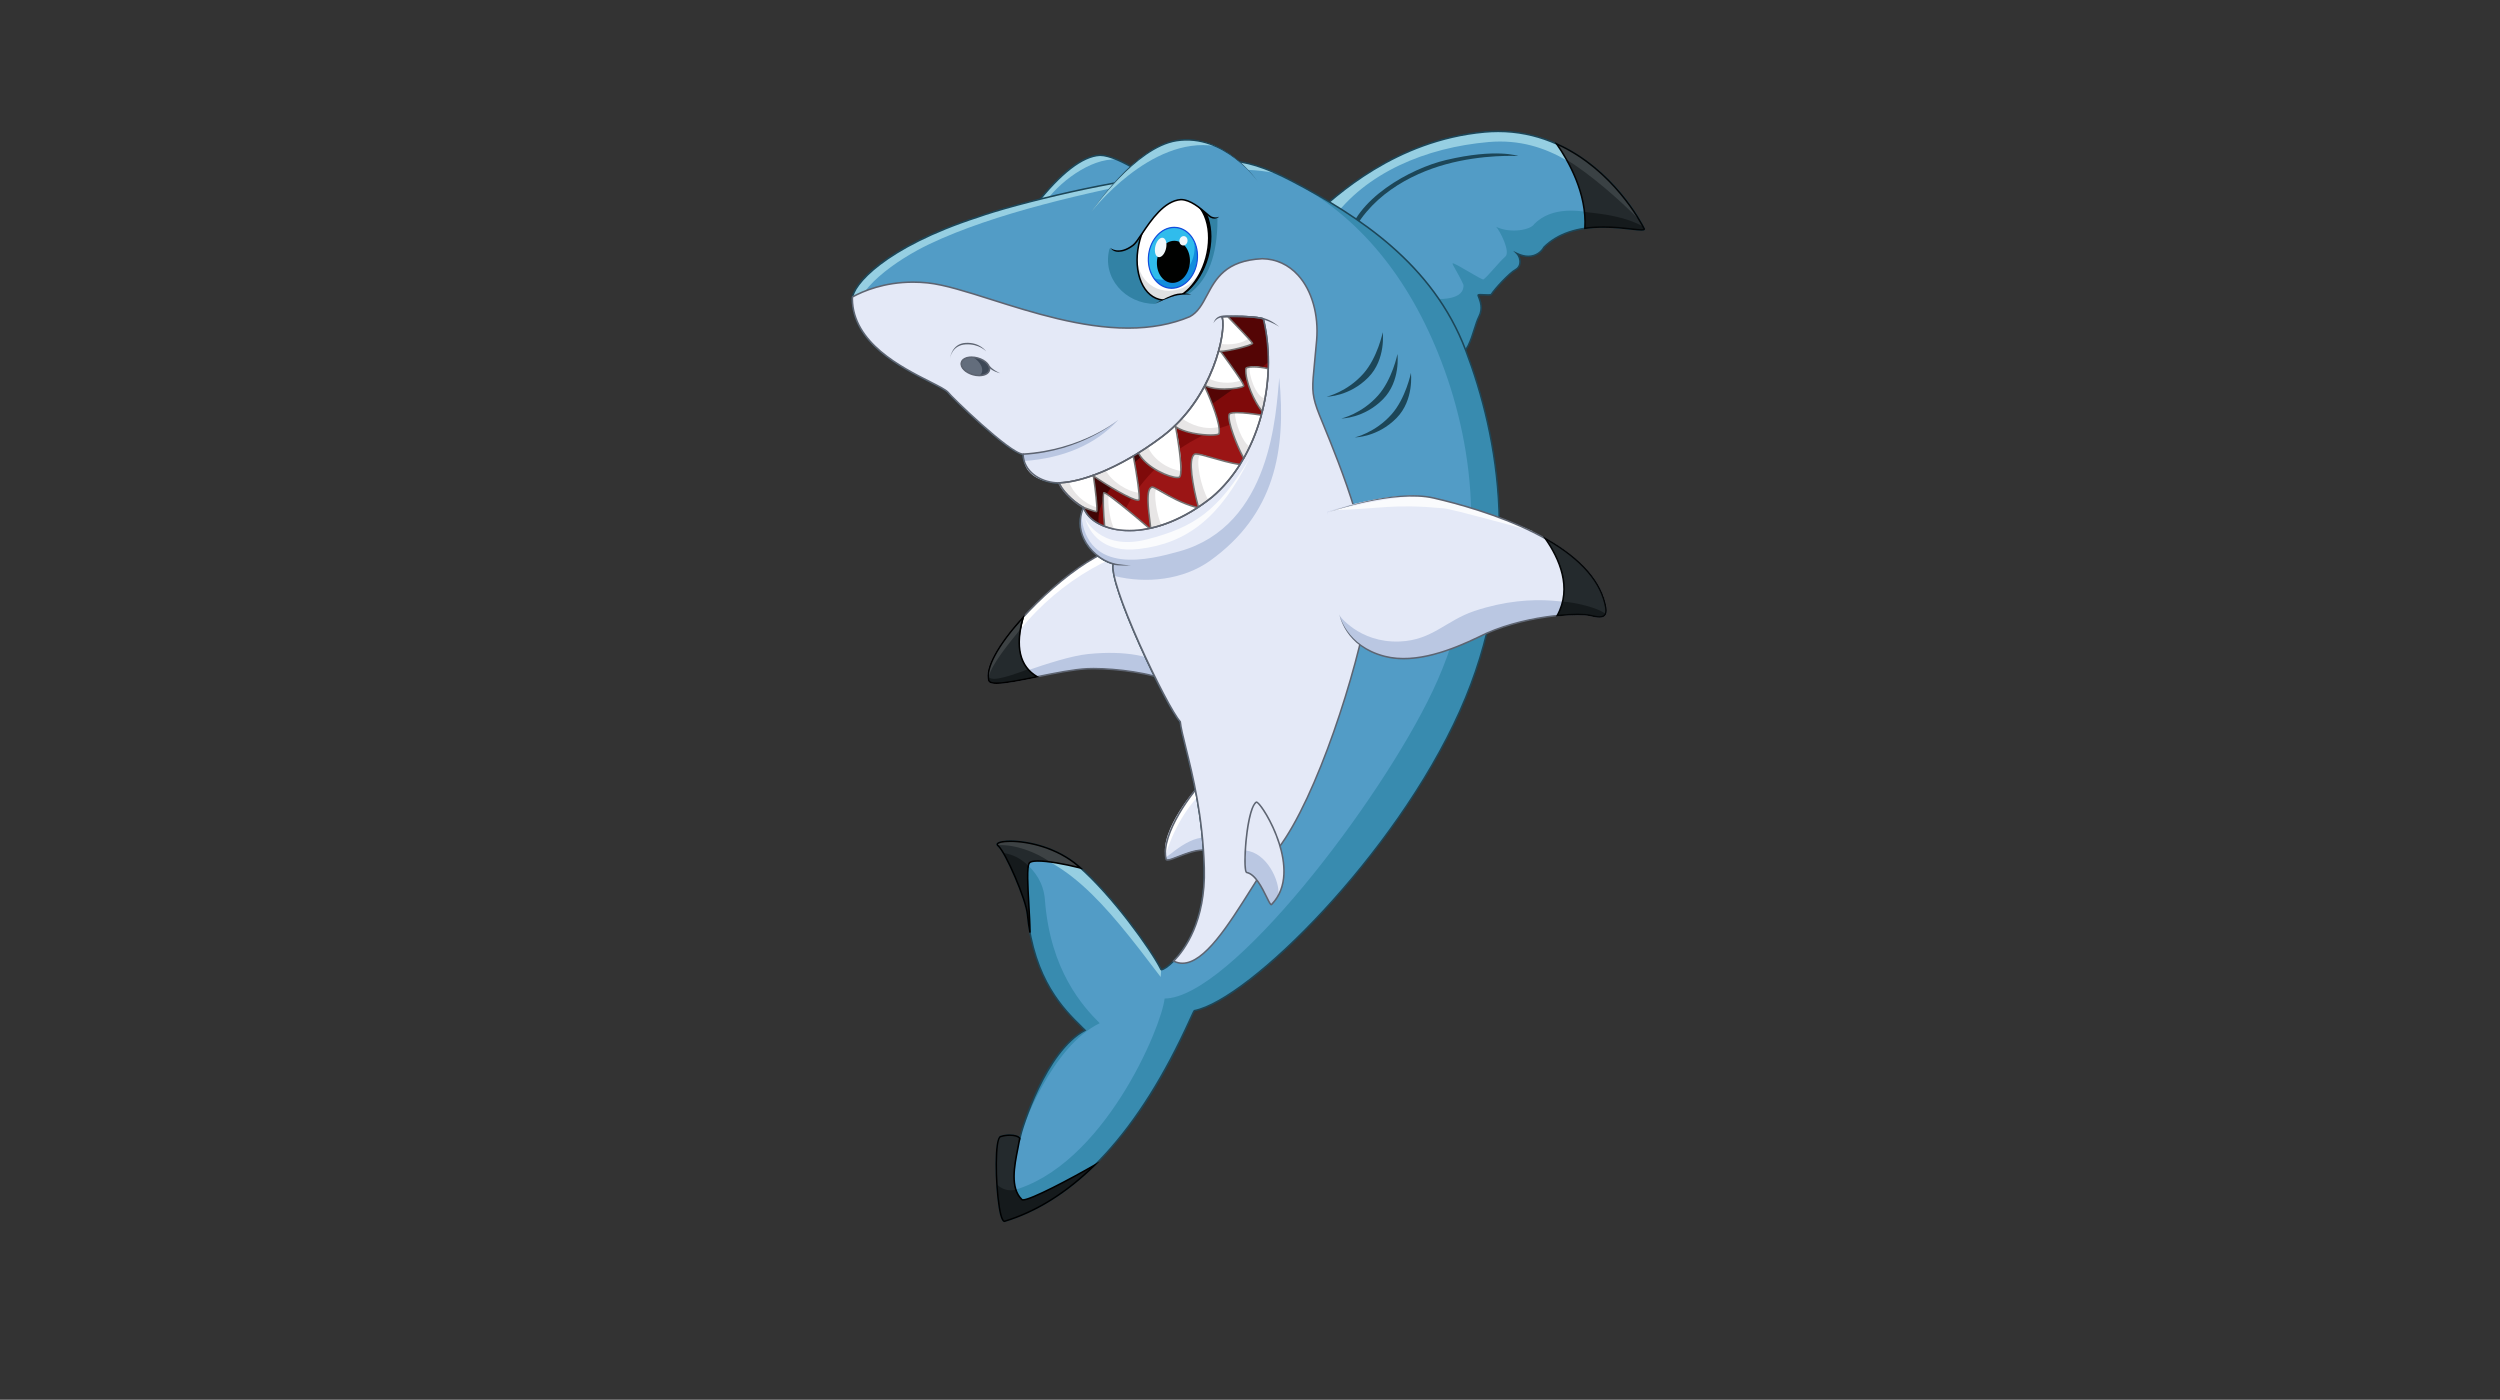 <?xml version="1.0" encoding="utf-8"?>
<!-- Generator: Adobe Illustrator 16.0.0, SVG Export Plug-In . SVG Version: 6.00 Build 0)  -->
<!DOCTYPE svg PUBLIC "-//W3C//DTD SVG 1.1//EN" "http://www.w3.org/Graphics/SVG/1.1/DTD/svg11.dtd">
<svg version="1.1" id="Layer_1" xmlns="http://www.w3.org/2000/svg" xmlns:xlink="http://www.w3.org/1999/xlink" x="0px" y="0px"
	 width="768px" height="430px" viewBox="0 0 768 430" enable-background="new 0 0 768 430" xml:space="preserve">
<rect x="0" y="0" width="768" height="430" fill="#333333" stroke="none"/>
<g>
	<g>
		<path fill="#388BAF" d="M456.002,40.549c-28.942,2.662-48.159,21.913-53.698,26.969c0,0,26.729,11.197,45.27,42.139
			c4.215-1.324,5.058-9.15,6.743-12.341c1.686-3.191-0.241-6.14-0.241-6.622c0-0.481,3.854,0.241,4.094-0.301
			c0.964-1.564,5.479-6.501,7.465-7.585c1.986-1.083,1.444-3.852,0.36-4.936c4.576,2.167,7.345-0.161,8.309-1.927
			c10.755-10.756,30.982-3.853,30.821-5.619C500.629,61.338,483.935,37.98,456.002,40.549z"/>
		<path fill="#529CC6" d="M456.002,40.549c-28.942,2.662-48.159,21.913-53.698,26.969c0,0,12.406-6.064,30.523,23.417
			c5.784,1.053,16.993,2.428,16.757-3.4c-1.391-3.195-3.538-6.367-3.375-6.614c0.352-0.531,9.312,5.438,9.552,4.896
			c1.566-1.204,4.733-5.319,6.661-6.983c1.714-1.478-1.725-8.066-2.809-9.15c4.575,2.168,10.757,0.883,11.72-0.882
			c10.756-10.755,33.952,3.291,33.791,1.525C500.629,61.338,483.935,37.98,456.002,40.549z"/>
		<path fill="#96CFE2" d="M456.002,40.549c-28.942,2.662-48.159,21.913-53.698,26.969c0,0,2.466-1.205,6.801,0.07
			c10.417-14.518,28.887-22.281,48.223-23.957c18.9-1.638,31.423,10.161,42.499,20.755c1.072,1.339,2.44,2.232,3.776,3.175
			C497.514,57.321,481.406,38.213,456.002,40.549z"/>
		<path fill="#1C4658" d="M460.237,40.112c-1.403,0-2.836,0.066-4.258,0.197c-27.423,2.521-45.855,19.628-52.795,26.068
			c-0.389,0.361-0.737,0.684-1.043,0.963l-0.277,0.254l0.348,0.146c0.267,0.112,26.87,11.527,45.156,42.041l0.097,0.163l0.182-0.057
			c3.078-0.967,4.424-5.258,5.506-8.706c0.454-1.451,0.885-2.821,1.377-3.752c1.396-2.641,0.428-5.074-0.038-6.244
			c-0.056-0.141-0.118-0.294-0.151-0.396c0.077-0.014,0.221-0.029,0.482-0.029c0.312,0,0.698,0.021,1.092,0.042
			c0.422,0.022,0.858,0.047,1.237,0.047c0.777,0,1.123-0.101,1.223-0.329c0.935-1.519,5.438-6.443,7.375-7.5
			c0.796-0.435,1.288-1.156,1.422-2.085c0.119-0.819-0.072-1.76-0.472-2.5c0.971,0.368,1.907,0.553,2.795,0.553
			c2.506,0,4.223-1.49,5.003-2.895c4.064-4.05,10.136-6.102,18.045-6.102c3.34,0,6.409,0.353,8.649,0.61
			c1.337,0.153,2.393,0.275,3.083,0.275c0.533,0,0.826-0.072,0.98-0.241c0.082-0.09,0.12-0.205,0.108-0.329l-0.023-0.085
			C499.748,59.037,483.959,40.112,460.237,40.112z M504.274,70.394c-0.662,0-1.707-0.12-3.028-0.271
			c-2.251-0.26-5.335-0.614-8.704-0.614c-8.058,0-14.251,2.109-18.41,6.268l-0.04,0.055c-0.707,1.293-2.285,2.675-4.598,2.675
			c-1.061,0-2.203-0.286-3.396-0.851l-1.257-0.595l0.982,0.983c0.555,0.555,1.032,1.703,0.87,2.824
			c-0.077,0.539-0.345,1.278-1.176,1.73c-2.035,1.11-6.574,6.078-7.552,7.673c-0.02,0.016-0.151,0.096-0.815,0.096
			c-0.365,0-0.796-0.022-1.212-0.045c-0.403-0.022-0.796-0.043-1.117-0.043c-0.37,0-0.987,0-0.987,0.417
			c0,0.144,0.077,0.341,0.208,0.669c0.438,1.102,1.352,3.396,0.061,5.84c-0.513,0.97-0.948,2.361-1.41,3.833
			c-1.08,3.44-2.301,7.331-5.013,8.33c-17.237-28.651-41.77-40.48-44.943-41.92c0.238-0.218,0.495-0.457,0.775-0.716
			c6.907-6.41,25.252-23.435,52.512-25.941c1.407-0.13,2.823-0.196,4.213-0.196c23.412,0,39.033,18.642,44.619,29.739
			C504.791,70.357,504.634,70.394,504.274,70.394z"/>
	</g>
	<g>
		<g>
			<path fill="#151A1C" d="M478.203,44.206c4.447,6.362,9.309,16.086,8.674,25.928c9.248-1.351,18.355,1.38,18.247,0.193
				C501.986,64.052,492.901,50.778,478.203,44.206z"/>
			<path fill="#242A2D" d="M478.203,44.206c3.688,5.275,7.655,12.862,8.545,20.91c6.518,0.656,12.718,1.559,17.984,4.454
				C501.277,63.038,492.338,50.525,478.203,44.206z"/>
			<path fill="#3A4144" d="M478.203,44.206c1.024,1.466,2.067,3.114,3.063,4.897c6.825,4.049,16.333,12.274,22.335,18.458
				C499.533,60.72,490.996,49.926,478.203,44.206z"/>
			<path fill="#040607" d="M478.3,43.986l-0.793-0.354l0.497,0.712c3.521,5.034,9.321,15.077,8.634,25.774l-0.02,0.297l0.294-0.043
				c1.738-0.254,3.633-0.382,5.631-0.382c3.341,0,6.409,0.353,8.648,0.61c1.337,0.153,2.393,0.275,3.083,0.275l0,0
				c0.534,0,0.826-0.072,0.98-0.241c0.082-0.09,0.12-0.204,0.108-0.329l-0.023-0.085C504.408,68.355,495.727,51.777,478.3,43.986z
				 M504.274,70.394L504.274,70.394c-0.662,0-1.707-0.12-3.027-0.271c-2.252-0.259-5.336-0.614-8.704-0.614
				c-1.91,0-3.729,0.117-5.408,0.347c0.549-10.243-4.697-19.832-8.24-25.066c16.466,7.73,24.822,23.293,25.962,25.543
				C504.791,70.357,504.634,70.394,504.274,70.394z"/>
		</g>
	</g>
	<g>
		<path fill="#1C4658" d="M444.203,49.163c-10.867,2.564-28.173,12.014-30.425,24.917l0.446,0.182
			c5.63-13.843,19.165-20.811,29.818-23.759c11.568-3.203,22.28-2.57,22.39-2.569C466.433,47.933,459.794,45.485,444.203,49.163z"/>
	</g>
	<g>
		<path fill="#BAC7E2" d="M303.738,209.026c0.743,3.09,20.006-3.111,30.36-3.591c6.517-0.303,20.708,1.144,25.264,4.279
			c-4.415-12.005-16.053-41.302-16.053-41.302C329.985,171.301,301.089,199.474,303.738,209.026z"/>
		<path fill="#E4E9F7" d="M303.738,209.026c0.743,1.706,20.229-7.064,30.542-8.107c11.678-1.181,19.765,0.718,24.32,3.853
			c-4.415-12.003-15.291-36.36-15.291-36.36C329.985,171.301,301.089,199.474,303.738,209.026z"/>
		<path fill="#FFFFFF" d="M344.188,170.484c-0.556-1.315-0.879-2.073-0.879-2.073c-13.324,2.89-42.22,31.063-39.571,40.615
			c0.058,0.133,0.23,0.196,0.501,0.198C311.11,191.213,328.448,176.605,344.188,170.484z"/>
		<path fill="#5D6471" d="M343.533,168.322l-0.076-0.189l-0.199,0.042c-10.649,2.31-29.852,19.677-36.963,31.451
			c-2.462,4.075-3.399,7.259-2.791,9.455c0.225,0.935,1.614,1.043,2.64,1.043c2.739,0,7.481-0.962,12.501-1.98
			c5.503-1.118,11.194-2.273,15.465-2.472c0.558-0.025,1.18-0.038,1.846-0.038c7.151,0,19.216,1.486,23.27,4.275l0.624,0.428
			l-0.261-0.71C355.224,197.76,343.649,168.615,343.533,168.322z M335.956,205.153c-0.674,0-1.302,0.014-1.868,0.041
			c-4.308,0.199-10.017,1.358-15.538,2.479c-4.996,1.014-9.714,1.972-12.405,1.972c-1.315,0-2.066-0.234-2.174-0.684
			c-0.566-2.042,0.38-5.182,2.737-9.084c7.021-11.624,25.871-28.727,36.455-31.185c0.995,2.505,11.396,28.732,15.732,40.447
			C354.279,206.536,342.846,205.153,335.956,205.153z"/>
	</g>
	<g>
		<g>
			<path fill="#151A1C" d="M314.323,189.591c-6.914,7.593-11.737,15.278-10.585,19.435c0.436,1.813,7.254,0.426,14.903-1.125
				C311.92,204.007,312.508,196.024,314.323,189.591z"/>
			<path fill="#242A2D" d="M314.538,189.591c-6.914,7.593-11.471,14.458-10.97,17.98c0.436,1.813,4.314,1.024,12.26-1.986
				C312.397,201.611,312.723,196.024,314.538,189.591z"/>
			<path fill="#3D4244" d="M314.539,189.591c-6.914,7.593-11.472,14.458-10.971,17.98c0.109,0.451-0.436,0.316,0.109,0.451
				c0.936-3.961,6.253-10.369,10.038-15.03C313.932,191.889,314.21,190.754,314.539,189.591z"/>
			<path d="M314.555,189.656l0.277-0.981l-0.687,0.754c-7.839,8.608-11.716,15.775-10.641,19.653
				c0.225,0.935,1.614,1.043,2.64,1.043l0,0c2.741,0,7.484-0.962,12.545-1.989l0.622-0.126l-0.549-0.319
				C313.46,204.62,312.044,198.553,314.555,189.656z M306.145,209.646c-1.315,0-2.066-0.235-2.174-0.685
				c-0.986-3.558,2.689-10.423,9.859-18.462c-2.129,8.316-0.73,14.125,4.164,17.287
				C313.206,208.757,308.735,209.646,306.145,209.646z"/>
		</g>
	</g>
	<g>
		<path fill="#BAC7E2" d="M358.239,263.927c0.662,1.344,9.993-4.976,14.046-2.086c0.16-6.02-1.766-22.555-1.766-22.555
			C367.389,241.372,356.232,256.061,358.239,263.927z"/>
		<path fill="#E4E9F7" d="M358.097,263.226c0.122,0.892,8.397-8.309,14.718-5.358c0.161-6.021-2.295-18.581-2.295-18.581
			C367.389,241.372,356.09,255.36,358.097,263.226z"/>
		<path fill="#FFFFFF" d="M370.972,241.932c-0.266-1.615-0.452-2.646-0.452-2.646c-2.922,1.947-12.66,15.03-12.521,23.488
			C360.165,255.579,364.737,246.901,370.972,241.932z"/>
		<path fill="#5D6471" d="M370.713,238.956l-0.327,0.219c-3.241,2.159-14.423,16.894-12.38,24.9l0.017,0.046
			c0.073,0.149,0.245,0.325,0.649,0.325c0.663,0,1.832-0.456,3.312-1.035c2.291-0.894,5.142-2.006,7.516-2.006
			c1.084,0,1.974,0.241,2.645,0.72l0.368,0.263l0.013-0.452c0.159-5.969-1.748-22.423-1.768-22.589L370.713,238.956z
			 M372.052,261.499c-0.696-0.383-1.552-0.576-2.552-0.576c-2.465,0-5.363,1.131-7.691,2.04c-1.377,0.537-2.566,1.002-3.138,1.002
			c-0.103,0-0.181-0.016-0.209-0.044c-1.848-7.415,8.408-21.35,11.865-24.106C370.615,242.346,372.111,255.816,372.052,261.499z"/>
	</g>
	<g>
		<path fill="#529CC6" d="M317.785,63.424c0,0,32.588-4.013,41.096-4.655c0,0-14.368-11.077-20.95-11.077
			C330.466,48.013,322.119,57.806,317.785,63.424z"/>
		<path fill="#96CFE2" d="M343.011,49c-1.905-0.797-3.671-1.307-5.079-1.307c-7.465,0.321-15.812,10.113-20.146,15.732
			c0,0,0.33-0.32,2.794-0.619C324.965,56.188,334.992,48.527,343.011,49z"/>
		<path fill="#1C4658" d="M337.922,47.452c-5.573,0.239-12.411,5.564-20.327,15.825l-0.353,0.457l0.572-0.071
			c0.327-0.04,32.68-4.019,41.085-4.654l0.626-0.046l-0.498-0.384C358.438,58.124,344.52,47.452,337.922,47.452z M318.33,63.115
			c7.572-9.709,14.347-14.956,19.602-15.182c5.736,0,17.7,8.703,20.299,10.646C349.645,59.291,322.62,62.589,318.33,63.115z"/>
	</g>
	<g>
		<path fill="#388BAF" d="M396.766,55.559c-20.227-10.595-26.327-5.137-36.44-1.124c-10.917-0.964-47.838,7.865-59.878,12.2
			c-29.698,9.632-38.659,21.39-38.607,25.203c0.241,17.738,26.207,25.284,29.377,28.654c0.864,1.325,19.104,18.903,23.077,19.023
			c0.12,5.297,5.096,8.428,9.993,8.789c4.689,0.346,17.096-2.367,32.828-14.247c15.732-11.879,19.745-32.427,18.301-36.762
			c0,0,8.829-0.481,12.682,0.642c4.655,19.424-1.445,42.621-15.732,54.741c-19.264,15.411-36.842,10.996-39.49,3.21
			c-3.693,8.187,3.04,15.669,9.15,17.337c-1.766,5.78,16.535,44.146,20.548,48.48c0.642,6.261,6.743,22.154,7.385,44.949
			s-12.441,31.905-13.284,31.183c-2.89-5.778-14.689-22.514-25.404-31.784c-10.715-9.271-27.089-8.308-24.682-6.261
			c2.408,2.047,8.668,16.735,9.03,21.069c2.167,21.671,12.521,30.46,17.699,35.638c-12.04,6.382-19.304,29.537-20.027,33.229
			c-0.561-1.044-3.531-1.364-5.939-0.562c-2.408,0.802-1.123,26.527,1.285,26.006c38.527-11.719,57.068-63.73,58.273-64.693
			c17.096-3.37,61.964-48.32,81.549-91.984c19.584-43.665,11.88-84.439,1.775-110.972C440.127,80.993,416.992,66.153,396.766,55.559
			z"/>
		<path fill="#529CC6" d="M396.766,55.559c-20.227-10.595-26.327-5.137-36.44-1.124c-10.917-0.964-47.838,7.865-59.878,12.2
			c-29.698,9.632-38.659,21.39-38.607,25.203c0.241,17.738,26.207,25.284,29.377,28.654c0.864,1.325,19.104,18.903,23.077,19.023
			c0.12,5.297,5.096,8.428,9.993,8.789c4.689,0.346,17.096-2.367,32.828-14.247c15.732-11.879,19.745-32.427,18.301-36.762
			c0,0,8.829-0.481,12.682,0.642c4.655,19.424-1.445,42.621-15.732,54.741c-19.264,15.411-36.842,10.996-39.49,3.21
			c-3.693,8.187,3.04,15.669,9.15,17.337c-1.766,5.78,16.535,44.146,20.548,48.48c0.642,6.261,6.743,22.154,7.385,44.949
			s-12.441,31.905-13.284,31.183c-2.89-5.778-14.689-22.514-25.404-31.784c-10.715-9.271-27.365-7.932-24.682-6.261
			c3.6,2.242,13.605,6.06,14.408,16.654c1.646,21.719,11.654,32.709,16.831,37.885c-14.503,6.983-23.814,31.705-24.537,35.397
			c-0.561-1.044-3.531-1.364-5.939-0.562c-2.408,0.802,0.812,17.217,3.221,16.696c28.404-7.386,46.333-50.567,47.187-59.116
			c20.105-0.12,66.214-60.414,82.348-94.455c17.823-37.603,12.85-74.53,2.746-101.062C432.746,84.699,416.992,66.153,396.766,55.559
			z"/>
		<path fill="#96CFE2" d="M356.553,300.127c0.06-1.023,0.26-2.008-0.011-2.54c-3.09-5.995-14.705-22.391-25.273-31.532
			c-10.641-9.206-26.86-8.321-24.726-6.304C326.935,262.157,338.654,276.448,356.553,300.127z"/>
		<path fill="#96CFE2" d="M391.854,53.177c-15.649-6.95-21.736-2.824-30.301,0.756C371.559,52.638,380.071,50.983,391.854,53.177z"
			/>
		<path fill="#96CFE2" d="M285.519,74.982c19.986-9.511,48.48-15.897,72.945-20.619c-12.745-0.005-46.588,8.157-58.017,12.272
			c-29.698,9.632-38.659,21.39-38.607,25.203c0.028,2.1,0.421,4.055,1.09,5.878C261.599,89.31,275.642,79.683,285.519,74.982z"/>
		<path fill="#1C4658" d="M396.878,55.345c-8.052-4.217-14.362-6.182-19.86-6.182c-5.104,0-9.001,1.702-13.127,3.503
			c-1.157,0.505-2.352,1.027-3.601,1.524c-0.542-0.046-1.158-0.069-1.833-0.069c-12.869,0-46.851,8.242-58.083,12.285
			c-29.428,9.544-38.831,21.257-38.774,25.435c0.185,13.617,15.054,21.133,23.937,25.624c2.666,1.348,4.771,2.413,5.479,3.159
			c0.722,1.108,18.478,18.399,23.044,19.11c0.25,5.31,5.291,8.447,10.209,8.81c0.257,0.019,0.536,0.029,0.838,0.029
			c6.082,0,18.152-3.752,32.153-14.324c8.63-6.517,13.286-15.188,15.671-21.315c2.668-6.853,3.414-12.912,2.8-15.413
			c0.625-0.028,2.155-0.088,3.971-0.088c2.594,0,6.094,0.122,8.193,0.697c4.695,19.818-1.89,42.661-15.679,54.36
			c-8.268,6.614-17.243,10.257-25.271,10.257c-6.867,0-12.43-2.787-13.842-6.936l-0.196-0.578l-0.25,0.556
			c-1.457,3.231-1.432,6.627,0.072,9.82c1.717,3.642,5.234,6.675,9.007,7.785c-1.311,6.665,16.408,43.725,20.606,48.416
			c0.205,1.888,0.887,4.626,1.746,8.082c2.063,8.291,5.18,20.818,5.629,36.769c0.464,16.484-6.29,25.262-9.216,28.271
			c-1.928,1.984-3.3,2.678-3.651,2.722c-3.115-6.169-15.045-22.804-25.423-31.782c-6.555-5.672-15.44-7.683-21.058-7.683
			c-1.158,0-3.888,0.099-4.227,1.021c-0.067,0.181-0.071,0.461,0.289,0.767c2.319,1.973,8.589,16.626,8.946,20.911
			c2.034,20.336,11.207,29.338,16.688,34.717c0.295,0.29,0.58,0.57,0.852,0.84c-11.71,6.496-18.665,28.169-19.76,32.769
			c-0.659-0.534-1.892-0.734-2.957-0.734c-1.006,0-2.018,0.158-2.926,0.461c-2.051,0.684-1.61,15.335-0.532,21.964
			c0.659,4.051,1.354,4.521,1.82,4.521h0c0.041,0,0.082-0.005,0.142-0.019c14.256-4.337,27.449-14.649,39.212-30.65
			c9.424-12.819,15.309-25.795,17.822-31.337c0.625-1.377,1.125-2.479,1.293-2.717c8.606-1.749,23.879-13.592,39.894-30.938
			c17.694-19.166,32.912-41.461,41.751-61.167c19.718-43.96,11.852-84.711,1.78-111.156
			C440.384,80.989,417.72,66.262,396.878,55.345z M448.237,218.398c-19.866,44.29-64.77,88.571-81.376,91.847l-0.058,0.011
			l-0.046,0.036c-0.194,0.157-0.504,0.829-1.457,2.926c-15.524,34.23-34.613,54.998-56.716,61.722
			c-0.007,0.001-0.014,0.002-0.021,0.002c-0.028,0-0.682-0.046-1.344-4.116c-1.325-8.141-1.2-20.959,0.208-21.428
			c0.848-0.282,1.833-0.438,2.774-0.438c1.436,0,2.592,0.355,2.877,0.885l0.319,0.593l0.129-0.661
			c0.612-3.13,7.891-26.696,19.903-33.063l0.287-0.151l-0.23-0.231c-0.34-0.339-0.703-0.694-1.084-1.069
			c-5.433-5.333-14.529-14.259-16.545-34.417c-0.373-4.478-6.676-19.161-9.114-21.233c-0.042-0.035-0.176-0.158-0.148-0.234
			c0.1-0.273,1.213-0.705,3.774-0.705c5.535,0,14.288,1.981,20.743,7.565c10.376,8.978,22.307,25.633,25.346,31.711l0.059,0.074
			c0.076,0.065,0.175,0.098,0.296,0.098c0.627,0,2.214-0.979,4.034-2.851c2.968-3.052,9.821-11.953,9.352-28.618
			c-0.451-16.005-3.576-28.562-5.643-36.872c-0.868-3.486-1.553-6.239-1.743-8.095l-0.008-0.08l-0.055-0.06
			c-1.949-2.104-7.51-12.706-12.397-23.633c-5.811-12.989-8.837-22.19-8.097-24.613l0.074-0.238l-0.24-0.065
			c-3.729-1.017-7.231-3.997-8.924-7.589c-1.359-2.884-1.459-5.941-0.299-8.875c1.766,4.031,7.315,6.7,14.079,6.7
			c8.137,0,17.218-3.681,25.577-10.367c13.958-11.841,20.608-34.964,15.811-54.981l-0.033-0.136l-0.134-0.039
			c-2.137-0.623-5.783-0.754-8.464-0.754c-2.384,0-4.28,0.102-4.299,0.104l-0.315,0.017l0.1,0.299
			c1.459,4.379-2.821,24.866-18.217,36.493c-13.907,10.501-25.855,14.227-31.863,14.227c-0.289,0-0.556-0.009-0.803-0.028
			c-4.766-0.352-9.653-3.402-9.77-8.554l-0.005-0.228l-0.228-0.007c-3.91-0.119-22.166-17.815-22.908-18.948
			c-0.792-0.841-2.825-1.869-5.638-3.292c-8.787-4.442-23.493-11.876-23.673-25.201c-0.053-3.9,9.553-15.603,38.448-24.973
			c11.212-4.037,45.103-12.259,57.927-12.259c0.686,0,1.307,0.024,1.848,0.072l0.057,0.005l0.053-0.021
			c1.276-0.506,2.493-1.037,3.669-1.551c4.078-1.78,7.931-3.462,12.934-3.462c5.417,0,11.657,1.946,19.637,6.126
			c20.762,10.875,43.336,25.539,53.353,51.84C460.045,133.971,467.888,174.589,448.237,218.398z"/>
	</g>
	<g>
		<g>
			<path fill="#151A1C" d="M313.932,368.514c-4.412-4.242-1.622-12.954-0.667-18.818c-0.61-1.014-3.535-1.319-5.915-0.526
				c-2.408,0.802-1.123,26.527,1.285,26.006c10.769-3.275,19.975-9.701,27.68-17.277
				C328.38,362.471,314.976,369.516,313.932,368.514z"/>
			<path fill="#242A2D" d="M312.075,365.479c-1.63-4.598,0.417-11.028,1.19-15.783c-0.61-1.014-3.535-1.319-5.915-0.526
				c-1.278,0.426-1.515,7.87-1.097,14.687C307.739,365.344,309.859,366.024,312.075,365.479z"/>
			<path d="M314.288,368.368c-0.148,0-0.188-0.029-0.188-0.029c-3.579-3.44-2.254-10.099-1.189-15.449
				c0.223-1.116,0.432-2.17,0.593-3.155l0.014-0.088l-0.045-0.074c-0.406-0.675-1.661-1.093-3.275-1.093
				c-1.004,0-2.015,0.158-2.922,0.46c-2.087,0.697-1.638,15.15-0.534,21.95c0.66,4.063,1.356,4.534,1.822,4.534
				c0.042,0,0.083-0.005,0.142-0.019c9.752-2.966,19.098-8.799,27.778-17.337l1.344-1.321l-1.633,0.941
				C328.722,361.995,316.594,368.368,314.288,368.368z M308.583,374.939c-0.007,0.001-0.014,0.002-0.021,0.002
				c-0.027,0-0.684-0.047-1.346-4.129c-1.321-8.138-1.195-20.947,0.21-21.415c0.846-0.282,1.831-0.438,2.77-0.438
				c1.339,0,2.449,0.315,2.816,0.791c-0.158,0.95-0.36,1.969-0.574,3.046c-1.088,5.464-2.441,12.267,1.327,15.89
				c0.115,0.11,0.286,0.163,0.522,0.163c2.429,0,13.888-6.074,20.47-9.788C326.528,366.818,317.725,372.157,308.583,374.939z"/>
		</g>
	</g>
	<g>
		<g>
			<path fill="#151A1C" d="M306.588,259.794c2.408,2.047,8.668,16.735,9.03,21.069c0.198,1.981,0.467,3.856,0.792,5.63
				c-0.027-7.284-1.485-19.954-0.149-21.442c1.186-1.321,9.003-0.104,15.688,1.604c-0.227-0.202-0.453-0.405-0.679-0.6
				C320.555,256.783,304.18,257.747,306.588,259.794z"/>
			<path fill="#242A2D" d="M331.948,266.654c-0.227-0.202-0.453-0.405-0.679-0.6c-10.715-9.271-27.089-8.308-24.682-6.261
				c0.438,0.371,1.003,1.164,1.636,2.232c2.991,0.459,5.551,1.782,7.681,3.965c0.086-0.443,0.201-0.77,0.355-0.94
				C317.446,263.729,325.264,264.947,331.948,266.654z"/>
			<path fill="#3D4244" d="M331.27,266.055c-10.449-9.04-26.274-8.35-24.824-6.412c5.319-0.331,11.781,2.118,15.964,5.054
				c3.022,0.324,5.998,1.055,9.539,1.958C331.722,266.452,331.496,266.249,331.27,266.055z"/>
			<path d="M331.427,265.872c-6.555-5.672-15.44-7.683-21.058-7.683c-1.158,0-3.889,0.099-4.227,1.021
				c-0.066,0.181-0.07,0.461,0.29,0.767c2.319,1.973,8.589,16.626,8.946,20.911c0.192,1.917,0.459,3.817,0.795,5.649l0.478-0.045
				c-0.009-2.503-0.189-5.67-0.362-8.733c-0.31-5.457-0.66-11.644,0.151-12.547c0.161-0.179,0.687-0.479,2.408-0.479
				c2.837,0,7.835,0.825,13.042,2.153l0.958,0.244l-0.838-0.746C331.814,266.212,331.621,266.039,331.427,265.872z M318.847,264.252
				c-1.476,0-2.38,0.209-2.766,0.638c-0.881,0.982-0.691,5.527-0.273,12.896c0.092,1.636,0.187,3.302,0.256,4.878
				c-0.076-0.605-0.145-1.212-0.206-1.82c-0.373-4.478-6.676-19.161-9.114-21.233c-0.042-0.035-0.176-0.159-0.149-0.234
				c0.1-0.273,1.213-0.705,3.775-0.705c5.517,0,14.23,1.969,20.679,7.511C327.059,265.208,322.022,264.252,318.847,264.252z"/>
		</g>
	</g>
	<g>
		<g>
			<path fill="#BAC7E2" d="M404.472,104.521c1.124-13.324-5.618-24.882-16.694-25.043c-17.499,0.803-15.171,14.047-22.315,17.819
				c-27.129,11.397-63.329-8.588-80.486-10.395c-10.197-1.073-18.358,1.708-23.073,4.299c-0.044,0.231-0.066,0.445-0.063,0.637
				c0.241,17.738,26.207,25.284,29.377,28.654c0.864,1.325,19.104,18.903,23.077,19.023c0.12,5.297,5.096,8.428,9.993,8.789
				c4.689,0.346,17.096-2.367,32.828-14.247c15.732-11.879,19.745-32.427,18.301-36.762c0,0,8.829-0.481,12.682,0.642
				c4.655,19.424-1.445,42.621-15.732,54.741c-19.264,15.411-36.842,10.996-39.49,3.21c-3.693,8.187,3.04,15.669,9.15,17.337
				c-1.766,5.78,16.535,44.146,20.548,48.48c0.642,6.261,6.743,22.154,7.385,44.949c0.432,15.322-5.335,24.453-9.42,28.579
				c10.118,5.264,22.108-21.426,32.136-34.599c12.279-16.134,24.561-56.144,27.691-75.009c3.007-18.124-13.646-53.978-15.771-60.078
				C402.468,119.45,403.348,117.844,404.472,104.521z"/>
			<path fill="#E4E9F7" d="M404.593,125.55c-2.125-6.1-1.245-7.706-0.121-21.029c1.124-13.324-5.618-24.882-16.694-25.043
				c-17.499,0.803-15.171,14.047-22.315,17.819c-27.129,11.397-63.329-8.588-80.486-10.395c-10.197-1.073-18.358,1.708-23.073,4.299
				c-0.044,0.231-0.066,0.445-0.063,0.637c0.241,17.738,26.207,25.284,29.377,28.654c0.864,1.325,19.104,18.903,23.077,19.023
				c0.001,0.067,3.845-0.348,5.899-0.722c8.541-1.558,16.253-4.427,23.364-9.817c-7.05,7.709-17.043,11.783-28.952,12.658
				c0.74,4.331,5.068,6.33,9.682,6.669c4.689,0.346,17.096-2.367,32.828-14.247c15.732-11.879,19.745-32.427,18.301-36.762
				c0,0,8.829-0.481,12.682,0.642c4.655,19.424-1.445,42.621-15.732,54.741c-19.264,15.411-36.842,10.996-39.49,3.21
				c-0.668,1.481-0.691,0.752-0.742,2.158c1.785,18.973,21.141,13.841,30.167,11.327c28.387-7.908,29.649-42.515,30.682-53.336
				c2.219,22.526-1.514,42.099-21.259,56.227c-8.198,5.865-19.562,7.15-29.458,4.659c2.457,11.372,16.809,41.006,20.307,44.783
				c0.642,6.261,6.743,22.154,7.385,44.949c0.432,15.322-5.335,24.453-9.42,28.579c10.118,5.264,22.108-21.426,32.136-34.599
				c12.279-16.134,24.561-56.144,27.691-75.009C423.371,167.504,406.719,131.65,404.593,125.55z"/>
			<path fill="#5D6471" d="M404.82,125.47c-1.663-4.773-1.472-6.717-0.757-13.952c0.184-1.866,0.412-4.188,0.647-6.978
				c0.668-7.91-1.479-15.441-5.742-20.146c-3-3.312-6.869-5.095-11.204-5.157c-11.436,0.524-14.49,6.272-17.186,11.345
				c-1.421,2.674-2.763,5.2-5.209,6.492c-5.487,2.305-11.812,3.475-18.803,3.475c-14.292,0.001-29.54-4.83-41.79-8.711
				c-7.847-2.485-14.624-4.632-19.774-5.175c-1.5-0.158-3.017-0.238-4.509-0.238c-9.052,0-15.605,2.86-18.705,4.565l-0.099,0.054
				l-0.021,0.111c-0.048,0.247-0.071,0.478-0.068,0.686c0.185,13.617,15.054,21.133,23.938,25.624
				c2.665,1.348,4.771,2.413,5.479,3.159c0.722,1.108,18.478,18.399,23.044,19.11c0.25,5.31,5.291,8.447,10.209,8.81
				c0.257,0.019,0.536,0.029,0.838,0.029c6.082,0,18.152-3.752,32.153-14.324c8.63-6.517,13.286-15.188,15.671-21.315
				c2.668-6.853,3.414-12.912,2.8-15.413c0.625-0.028,2.156-0.088,3.971-0.088c2.594,0,6.094,0.122,8.193,0.697
				c4.695,19.818-1.89,42.661-15.679,54.36c-8.268,6.614-17.243,10.256-25.271,10.257c-6.867,0-12.43-2.787-13.842-6.936
				l-0.196-0.578l-0.25,0.556c-1.458,3.231-1.433,6.627,0.072,9.82c1.716,3.642,5.233,6.675,9.007,7.785
				c-1.311,6.665,16.407,43.725,20.605,48.416c0.205,1.888,0.887,4.626,1.746,8.082c2.063,8.29,5.18,20.818,5.629,36.769
				c0.469,16.639-6.383,25.406-9.351,28.404l-0.229,0.232l0.289,0.15c0.9,0.467,1.848,0.705,2.819,0.705c0,0,0,0,0,0
				c6.884,0,14.236-11.674,21.347-22.961c2.896-4.599,5.63-8.941,8.272-12.411c11.921-15.662,24.391-54.949,27.738-75.114
				c2.54-15.312-8.918-43.291-13.81-55.238C405.878,128.197,405.156,126.434,404.82,125.47z M420.126,185.589
				c-3.338,20.117-15.768,59.297-27.646,74.901c-2.654,3.488-5.396,7.839-8.296,12.445c-7.042,11.18-14.322,22.738-20.939,22.737
				c-0.789,0-1.562-0.171-2.303-0.508c3.122-3.252,9.718-12.113,9.256-28.515c-0.451-16.005-3.576-28.562-5.643-36.872
				c-0.868-3.486-1.553-6.239-1.743-8.095l-0.008-0.08l-0.055-0.06c-1.949-2.104-7.51-12.706-12.397-23.633
				c-5.811-12.989-8.837-22.19-8.097-24.613l0.074-0.238l-0.24-0.065c-3.729-1.017-7.231-3.997-8.924-7.589
				c-1.359-2.884-1.459-5.941-0.299-8.875c1.766,4.031,7.315,6.7,14.079,6.7c8.137,0,17.219-3.681,25.577-10.367
				c13.958-11.841,20.608-34.964,15.811-54.981l-0.033-0.136l-0.134-0.039c-2.137-0.623-5.783-0.754-8.464-0.754
				c-2.384,0-4.28,0.102-4.299,0.104l-0.315,0.017l0.1,0.299c1.459,4.379-2.821,24.866-18.217,36.493
				c-13.907,10.501-25.855,14.227-31.863,14.227c-0.289,0-0.556-0.009-0.803-0.028c-4.766-0.352-9.653-3.402-9.77-8.554
				l-0.005-0.228l-0.228-0.007c-3.91-0.118-22.166-17.815-22.908-18.947c-0.792-0.842-2.825-1.87-5.638-3.292
				c-8.787-4.442-23.493-11.876-23.673-25.201c-0.002-0.145,0.011-0.305,0.039-0.478c3.1-1.688,9.526-4.451,18.373-4.451
				c1.476,0,2.976,0.079,4.458,0.235c5.102,0.537,11.857,2.677,19.68,5.156c12.282,3.891,27.568,8.734,41.935,8.733
				c7.054,0,13.443-1.182,19.009-3.521c2.597-1.371,3.973-3.96,5.429-6.701c2.635-4.958,5.622-10.578,16.77-11.09
				c4.182,0.06,7.93,1.79,10.839,4.999c4.175,4.608,6.276,12.004,5.619,19.783c-0.235,2.787-0.464,5.107-0.648,6.971
				c-0.721,7.317-0.916,9.285,0.783,14.158c0.339,0.975,1.027,2.656,1.98,4.982C411.224,142.522,422.646,170.412,420.126,185.589z"
				/>
		</g>
	</g>
	<g>
		<path fill="#3282A5" d="M365.529,59.166c-5.955-1.631-16.457,22.077-24.665,17.119c-2.496,9.054,4.853,17.07,13.915,17.07
			c6.174,0,19.234-2.721,19.234-25.987C374.013,65.712,371.483,60.796,365.529,59.166z"/>
		<path d="M365.153,60.36c-5.816-1.572-12.507,4.229-14.946,12.955c-2.438,8.727,0.3,17.076,6.117,18.647
			c5.817,1.572,12.509-4.228,14.947-12.955C373.709,70.281,370.97,61.932,365.153,60.36z"/>
		
			<ellipse transform="matrix(0.265 -0.964 0.964 0.265 191.084 403.663)" fill="#E0E1E2" cx="360.319" cy="76.492" rx="16.049" ry="10.52"/>
		<path fill="#FFFFFF" d="M364.571,61.017c-5.603-1.54-11.625,4.27-14.397,12.688c-2.899,8.801,2.044,15.666,8.907,15.605
			c6.2-0.054,9.809-4.718,11.382-10.03C372.887,71.096,370.174,62.556,364.571,61.017z"/>
		<path d="M364.635,60.785c-0.628-0.172-1.281-0.26-1.942-0.26c-5.3,0-10.663,5.516-12.75,13.116
			c-1.149,4.178-1.16,8.403-0.033,11.897c1.139,3.529,3.302,5.895,6.093,6.662c0.629,0.173,1.282,0.261,1.941,0.261
			c5.3,0,10.663-5.517,12.751-13.117c1.148-4.178,1.16-8.403,0.033-11.897C369.59,63.917,367.426,61.552,364.635,60.785z
			 M370.231,79.216c-2.033,7.395-7.2,12.762-12.288,12.762c-0.617,0-1.227-0.082-1.814-0.243c-2.629-0.723-4.675-2.976-5.762-6.345
			c-1.099-3.405-1.085-7.533,0.039-11.622c2.032-7.395,7.199-12.762,12.286-12.762c0.617,0,1.227,0.082,1.814,0.243
			c2.629,0.722,4.676,2.976,5.762,6.346C371.368,71,371.354,75.127,370.231,79.216z"/>
	</g>
	<g>
		<path fill="#529CC6" d="M361.449,43.197c-12.931,1.992-26.128,21.807-26.128,21.807s17.389-7.812,25.592-9.446
			c7.921-1.578,25.422,0.138,25.422,0.138S376.298,40.91,361.449,43.197z"/>
		<path fill="#96CFE2" d="M373.276,44.854c-3.427-1.501-7.412-2.336-11.827-1.656c-12.931,1.992-26.128,21.807-26.128,21.807
			S353.302,41.753,373.276,44.854z"/>
		<path fill="#1C4658" d="M361.412,42.96c-12.885,1.985-26.091,22.044-26.091,22.044c0.134-0.196,13.484-19.615,26.165-21.568
			c14.525-2.238,24.748,12.115,24.849,12.26C386.335,55.696,376.241,40.675,361.412,42.96z"/>
	</g>
	<g>
		
			<ellipse transform="matrix(0.269 -0.963 0.963 0.269 110.558 370.811)" fill="#545F72" cx="299.645" cy="112.547" rx="2.649" ry="4.455"/>
		
			<ellipse transform="matrix(0.269 -0.963 0.963 0.269 110.558 370.811)" fill="#3C4756" cx="299.645" cy="112.547" rx="2.649" ry="4.455"/>
		<path fill="#636D7C" d="M298.827,109.741c-1.736-0.098-3.165,0.509-3.472,1.606c-0.394,1.408,1.207,3.087,3.577,3.751
			c0.674,0.188,1.335,0.271,1.949,0.265C302.765,114.112,301.291,110.921,298.827,109.741z"/>
		<path fill="#5D6471" d="M300.423,109.764c-0.659-0.185-1.316-0.277-1.957-0.277c-1.752,0-3.034,0.687-3.343,1.795
			c-0.437,1.561,1.207,3.338,3.743,4.048c0.659,0.184,1.317,0.277,1.957,0.277c1.752,0,3.034-0.688,3.343-1.795
			C304.604,112.251,302.959,110.473,300.423,109.764z M303.703,113.682c-0.245,0.877-1.375,1.443-2.88,1.443
			c-0.596,0-1.21-0.087-1.827-0.26c-2.238-0.626-3.767-2.176-3.41-3.454c0.246-0.878,1.375-1.444,2.88-1.444
			c0.595,0,1.21,0.087,1.827,0.26C302.531,110.854,304.061,112.403,303.703,113.682z"/>
	</g>
	<g>
		<path fill="#5D6471" d="M304.013,112.394l-0.372,0.306c1.204,1.464,3.642,1.973,3.642,1.973
			C307.261,114.663,305.142,113.767,304.013,112.394z"/>
	</g>
	<g>
		<path fill="#5D6471" d="M296.642,105.324c-4.31,0.238-4.802,4.755-4.802,4.755c0-0.041,0.572-4.039,4.829-4.275
			c4.148-0.231,6.286,2.151,6.306,2.175C302.975,107.979,301.048,105.078,296.642,105.324z"/>
	</g>
	<g>
		<path fill="#5D6471" d="M314.28,139.275l0.027,0.48c18.13-1.036,29.25-10.779,29.25-10.779
			C343.445,129.069,332.243,138.249,314.28,139.275z"/>
	</g>
	<g>
		<path fill="#5D6471" d="M341.949,173.456c1.229,0.41,5.502,0.254,5.502,0.254c-0.042-0.003-4.177-0.319-5.35-0.711
			L341.949,173.456z"/>
	</g>
	<g>
		<path fill="#BAC7E2" d="M440.471,153c-12.521-2.89-32.628,4.214-32.628,4.214l3.606,31.497c0,0,1.69,9.8,13.971,12.93
			c9.779,2.492,21.472-2.408,28.655-5.859c13.003-6.663,30.58-7.646,34.272-6.743c3.532,0.864,5.398,0.864,4.978-2.327
			C489.713,165.763,452.992,155.89,440.471,153z"/>
		<path fill="#E4E9F7" d="M440.471,153c-12.521-2.89-32.628,4.214-32.628,4.214s-0.745,8.172-0.292,16.524
			c0.372,6.873,3.664,15.02,3.664,15.02s6.118,8.813,18.781,8.308c10.033-0.401,14.203-6.45,22.956-9.371
			c18.821-6.28,32.425-1.886,36.119-0.983c3.531,0.862,4.675,3.19,4.254,0C489.713,165.763,452.992,155.89,440.471,153z"/>
		<path fill="#FAFBFD" d="M443.48,156.152c2.899,0.264,24.729,6.369,27.524,7.079c-9.889-4.237-25.088-8.973-30.534-10.23
			c-7.435-1.715-23.243,1.939-30.229,3.69C424.234,156.31,427.601,154.705,443.48,156.152z"/>
		<path fill="#5D6471" d="M440.524,152.766c-12.446-2.873-32.602,4.675-32.602,4.675c0.2-0.071,20.184-7.048,32.494-4.206
			c14.683,3.389,49.209,13.438,52.669,33.508c0.145,1.091,0.015,1.802-0.398,2.172c-0.681,0.611-2.204,0.397-4.282-0.11
			c-3.694-0.903-21.278,0.02-34.435,6.76c-7.65,3.675-18.929,8.279-28.491,5.843c-11.98-3.054-14.01-12.601-14.03-12.697
			c0,0,1.626,10.032,13.912,13.163c1.9,0.485,3.862,0.696,5.851,0.696c8.176,0,16.76-3.589,22.973-6.575
			c13.056-6.689,30.457-7.615,34.106-6.723c2.29,0.559,3.877,0.755,4.718,0.001c0.548-0.491,0.725-1.315,0.554-2.604
			C490.052,166.306,455.302,156.176,440.524,152.766z"/>
	</g>
	<g>
		<g>
			<path fill="#151A1C" d="M474.723,165.433c4.437,6.331,8.243,15.365,3.653,23.68c4.765-0.492,8.488-0.435,9.972-0.073
				c3.532,0.864,5.398,0.864,4.978-2.327C491.766,177.661,484.022,170.679,474.723,165.433z"/>
			<path fill="#242A2D" d="M493.325,186.712c-1.56-9.052-9.303-16.034-18.603-21.28c3.956,5.647,7.386,12.351,5.308,19.387
				c3.583,0.148,11.087,1.893,13.158,3.79C493.285,188.397,493.602,188.804,493.325,186.712z"/>
			<path fill="#040607" d="M474.841,165.223l-0.926-0.522l0.61,0.87c4.229,6.035,8.292,14.998,3.639,23.424l-0.223,0.404
				l0.458-0.047c2.252-0.232,4.408-0.355,6.237-0.355c1.625,0,2.924,0.098,3.654,0.277c1.426,0.348,2.343,0.497,3.072,0.497
				c0.825,0,1.406-0.206,1.777-0.628c0.437-0.5,0.576-1.305,0.422-2.471C492.183,178.668,485.884,171.453,474.841,165.223z
				 M492.778,188.824c-0.273,0.312-0.736,0.464-1.415,0.464c-0.68,0-1.591-0.149-2.958-0.482c-0.778-0.19-2.082-0.291-3.769-0.291
				c-1.723,0-3.732,0.107-5.838,0.312c4.225-8.125,0.725-16.642-3.284-22.663c10.347,6.034,16.258,12.957,17.571,20.58
				C493.22,187.754,493.118,188.435,492.778,188.824z"/>
		</g>
	</g>
	<g>
		<path fill="#1C4658" d="M418.819,114.795c-5.021,5.649-11.207,7.055-11.269,7.068c0,0,6.975,0,12.813-5.945
			c5.448-5.548,4.419-13.853,4.419-13.853C424.768,102.143,423.173,109.897,418.819,114.795z"/>
	</g>
	<g>
		<path fill="#1C4658" d="M423.34,121.49c-5.021,5.649-11.207,7.055-11.27,7.069c0,0,6.976,0,12.814-5.946
			c5.448-5.547,4.419-13.853,4.419-13.853C429.288,108.838,427.694,116.591,423.34,121.49z"/>
	</g>
	<g>
		<path fill="#1C4658" d="M427.475,127.298c-5.021,5.648-11.207,7.055-11.269,7.068c0,0,6.974,0,12.812-5.946
			c5.448-5.547,4.42-13.853,4.42-13.853C433.423,114.646,431.829,122.399,427.475,127.298z"/>
	</g>
	<g>
		<path fill="#BAC7E2" d="M385.931,246.429c-2.97,1.847-4.255,21.11-2.97,21.592c4.146,0.751,6.944,10.675,7.666,9.832
			C400.98,267.379,387.073,245.719,385.931,246.429z"/>
		<path fill="#E4E9F7" d="M385.931,246.429c-1.995,1.24-3.161,8.86-3.368,14.848c6.626,0.544,10.711,9.533,10.153,13.765
			C398.763,263.946,386.979,245.777,385.931,246.429z"/>
		<path fill="#5D6471" d="M385.994,246.171c-0.068,0-0.135,0.019-0.191,0.054c-2.669,1.659-3.956,15.753-3.492,20.438
			c0.125,1.255,0.355,1.503,0.606,1.595c2.558,0.463,4.699,4.825,5.977,7.432c0.895,1.824,1.225,2.455,1.634,2.455
			c0.106,0,0.205-0.048,0.268-0.121c6.433-6.508,3.462-16.891,1.12-22.502C389.812,250.486,386.903,246.171,385.994,246.171z
			 M390.509,277.629c-0.24-0.23-0.738-1.247-1.182-2.151c-1.397-2.846-3.503-7.14-6.278-7.685c-0.284-0.302-0.521-2.82-0.175-7.596
			c0.419-5.792,1.579-12.463,3.142-13.536c0.777,0.268,4.614,5.773,6.755,12.595C394.512,264.801,395.527,272.476,390.509,277.629z"
			/>
	</g>
	<g>
		<g>
			<path fill="#400505" d="M375.416,97.296c1.444,4.334-2.569,24.882-18.301,36.762c-14.719,11.114-26.527,14.205-31.827,14.273
				c1.526,3.324,5.563,6.52,7.587,7.559c2.648,7.786,20.227,12.2,39.49-3.21c14.287-12.12,20.388-35.317,15.732-54.741
				C384.245,96.815,375.416,97.296,375.416,97.296z"/>
			<path fill="#540505" d="M388.098,97.938c-3.853-1.124-12.682-0.642-12.682-0.642c1.444,4.334-2.569,24.882-18.301,36.762
				c-0.402,0.303-0.8,0.598-1.198,0.89c-1.358,9.97-5.959,19.719-12.366,27.81c7.431,1.041,17.848-1.306,28.814-10.078
				C386.652,140.56,392.753,117.362,388.098,97.938z"/>
			<path fill="#7F0A0A" d="M337.53,160.706c0.006,0.051-0.043,0.094-0.065,0.14c6.967,3.797,20.46,3.386,34.9-8.166
				c11.125-9.437,17.283-25.59,17.269-41.447C371.203,126.821,335.675,144.974,337.53,160.706z"/>
			<path fill="#9B1515" d="M343.125,162.692c7.455,1.193,18.062-1.071,29.24-10.013c6.981-5.923,12.006-14.489,14.777-23.968
				C369.797,130.195,349.581,142.896,343.125,162.692z"/>
			<g>
				<g>
					<path fill="#E8E6E6" d="M353.904,149.629c-2.337,0.531-0.737,9.326-0.412,12.613c4.429-0.977,9.311-2.971,14.389-6.303
						C360.929,154.239,354.756,149.417,353.904,149.629z"/>
					<path fill="#FFFFFF" d="M355.32,150.204c-1.145,0.629,0.076,8.43,1.504,11.135c3.043-1.123,7.782-3.25,11.057-5.399
						C360.929,154.239,355.899,149.886,355.32,150.204z"/>
					<path fill="#747373" d="M356.754,150.74c-1.596-0.917-2.38-1.358-2.787-1.358c-0.043,0-0.084,0.004-0.116,0.013
						c-1.999,0.454-1.538,5.396-0.84,10.858c0.1,0.78,0.188,1.472,0.242,2.013l0.027,0.27l0.265-0.059
						c4.81-1.062,9.678-3.193,14.469-6.336l0.463-0.303l-0.538-0.132C363.495,154.618,359.438,152.285,356.754,150.74z
						 M353.704,161.948c-0.055-0.498-0.13-1.096-0.215-1.756c-0.443-3.471-1.268-9.933,0.479-10.328
						c0.296,0,1.339,0.599,2.547,1.294c2.601,1.497,6.479,3.727,10.776,4.879C362.784,158.928,358.217,160.916,353.704,161.948z"/>
				</g>
				<g>
					<path fill="#E8E6E6" d="M377.583,127.315c-0.546,2.319,2.559,9.967,4.489,13.445c2.323-4.077,4.136-8.557,5.403-13.243
						C384.134,126.998,378.046,126.213,377.583,127.315z"/>
					<path fill="#FFFFFF" d="M379.389,126.859c-0.095,2.829,2.475,9.43,4.535,10.289c1.106-2.558,2.812-6.893,3.551-9.631
						C384.331,127.028,380.979,126.679,379.389,126.859z"/>
					<path fill="#747373" d="M379.987,126.517c-1.611,0-2.421,0.217-2.639,0.743c-0.586,2.492,2.674,10.302,4.515,13.617
						l0.207,0.375l0.213-0.373c2.31-4.056,4.135-8.53,5.425-13.298l0.07-0.26l-0.266-0.042
						C385.276,126.931,382.156,126.517,379.987,126.517z M382.076,140.263c-2.072-3.873-4.736-10.865-4.271-12.854
						c0.029-0.068,0.269-0.41,2.182-0.41c2.054,0,4.99,0.38,7.185,0.716C385.937,132.199,384.224,136.417,382.076,140.263z"/>
				</g>
				<g>
					<path fill="#E8E6E6" d="M325.288,148.332c1.526,3.324,5.563,6.52,7.587,7.559c0,0,3.587,1.382,3.963,1.264
						c0.473-0.148-0.391-7.447-0.976-11.134C331.268,147.675,327.638,148.301,325.288,148.332z"/>
					<path fill="#FFFFFF" d="M328.401,148.031c1.123,3.334,4.514,6.655,8.567,7.838c-0.072-2.289-0.667-7.084-1.106-9.849
						C332.964,147.064,330.452,147.697,328.401,148.031z"/>
					<path fill="#747373" d="M336.099,145.983l-0.045-0.288l-0.274,0.099c-5.418,1.95-8.901,2.276-10.496,2.296l-0.37,0.004
						l0.155,0.337c1.525,3.322,5.494,6.542,7.719,7.683c0.342,0.132,3.359,1.288,3.988,1.288c0.051,0,0.095-0.006,0.133-0.019
						c0.239-0.075,0.509-0.159,0.077-4.493C336.773,150.758,336.417,147.982,336.099,145.983z M336.7,156.915
						c-0.548-0.073-2.542-0.788-3.714-1.239c-1.791-0.919-5.677-3.902-7.318-7.113c1.731-0.066,5.06-0.468,10.001-2.218
						C336.313,150.487,336.894,156.05,336.7,156.915z"/>
				</g>
				<g>
					<path fill="#E8E6E6" d="M357.115,134.058c-2.563,1.935-5.035,3.622-7.402,5.097c2.915,5.482,12.125,8.457,12.739,7.284
						c0.993-1.417-0.462-10.882-1.397-15.761C359.832,131.862,358.522,132.996,357.115,134.058z"/>
					<path fill="#FFFFFF" d="M361.19,130.678c-1.224,1.184-2.534,2.318-3.94,3.38c-1.568,1.184-3.097,2.265-4.595,3.271
						c1.505,3.432,5.463,6.638,10.13,7.334C363.222,141.963,362.022,135.021,361.19,130.678z"/>
					<path fill="#747373" d="M361.208,130.195l-0.32,0.31c-1.262,1.22-2.58,2.35-3.918,3.36c-2.43,1.835-4.914,3.546-7.385,5.085
						l-0.191,0.119l0.106,0.198c2.536,4.769,9.707,7.666,12.184,7.666h0c0.525,0,0.847-0.125,0.966-0.356
						c1.314-1.879-1.248-15.37-1.358-15.944L361.208,130.195z M362.24,146.327c-0.023,0.043-0.168,0.125-0.556,0.125h0
						c-2.287,0-9.145-2.793-11.65-7.213c2.419-1.515,4.849-3.193,7.227-4.988c1.241-0.937,2.465-1.975,3.642-3.091
						C362.144,137.765,363.027,145.199,362.24,146.327z"/>
				</g>
				<g>
					<path fill="#E8E6E6" d="M370.147,118.445c3.722,1.929,11.828,0.787,11.93,0.122c0.048-0.915-5.059-7.792-7.57-11.251
						C373.623,110.686,372.209,114.542,370.147,118.445z"/>
					<path fill="#FFFFFF" d="M381.23,116.849c-1.55-2.494-4.854-6.959-6.723-9.533c-0.713,2.716-1.776,5.749-3.238,8.865
						C373.438,117.604,377.923,118.125,381.23,116.849z"/>
					<path fill="#747373" d="M374.403,106.763l-0.128,0.492c-0.977,3.723-2.478,7.553-4.34,11.078l-0.114,0.215l0.216,0.111
						c1.747,0.906,4.271,1.096,6.081,1.096l0,0c2.161,0,6.081-0.385,6.201-1.175c0.039-0.753-2.314-4.135-6.673-10.109
						L374.403,106.763z M376.117,119.272c-1.681,0-3.99-0.165-5.641-0.935c1.745-3.342,3.167-6.947,4.133-10.473l0.647,0.889
						c2.277,3.121,6.485,8.892,6.581,9.742C381.479,118.781,378.996,119.272,376.117,119.272z"/>
				</g>
			</g>
			<g>
				<g>
					<path fill="#E8E6E6" d="M339.096,151.375c-0.33,0.156-0.173,6.204,0.242,10.328c3.828,1.456,7.253,2.133,13.771,0.623
						C349.002,158.77,339.76,151.06,339.096,151.375z"/>
					<path fill="#FFFFFF" d="M353.108,162.326c-4.092-3.543-11.825-10.258-12.545-10.171c-0.384,2.441,0.579,8.641,1.813,10.381
						C344.52,162.695,349.863,163.078,353.108,162.326z"/>
					<path fill="#747373" d="M339.145,151.125c-0.056,0-0.107,0.011-0.153,0.033c-0.674,0.32-0.074,8.78,0.105,10.569
						c0,0,4.492,1.211,7.511,1.211l7.014-0.483l-0.357-0.311C353.138,162.034,340.507,151.125,339.145,151.125z M346.609,162.938
						c-2.874,0-5.088-0.669-7.047-1.407c-0.383-3.914-0.506-8.996-0.318-9.9c1.209,0.421,8.404,6.303,13.346,10.566
						C350.329,162.695,348.368,162.938,346.609,162.938z"/>
				</g>
				<g>
					<path fill="#E8E6E6" d="M367.028,139.516c-2.354,1.251-0.252,11.326,1.111,16.251c1.396-0.927,2.807-1.952,4.226-3.088
						c3.296-2.796,6.149-6.186,8.542-9.978C375.099,141.828,368.167,139.02,367.028,139.516z"/>
					<path fill="#FFFFFF" d="M380.907,142.778c-5.808-0.874-11.291-3.32-12.254-3.142c-1.445,1.615,0.21,9.986,2.588,14.057
						C374.254,151.014,378.679,146.31,380.907,142.778z"/>
					<path fill="#747373" d="M372.346,140.382c-2.26-0.651-4.044-1.165-4.937-1.165c-0.201,0-0.357,0.025-0.496,0.086
						c-3.086,1.642,0.825,15.921,0.993,16.528l0.089,0.32l0.276-0.184c1.434-0.953,2.862-1.996,4.249-3.105
						c3.227-2.737,6.117-6.113,8.59-10.033l0.198-0.311l-0.365-0.055C378.079,142.032,374.9,141.117,372.346,140.382z
						 M372.215,152.492c-1.282,1.025-2.603,1.996-3.932,2.89c-1.583-5.833-3.146-14.587-1.159-15.645
						c0.032-0.015,0.113-0.039,0.286-0.039c0.824,0,2.667,0.531,4.803,1.146c2.46,0.708,5.497,1.583,8.294,2.038
						C378.104,146.63,375.313,149.863,372.215,152.492z"/>
				</g>
				<g>
					<path fill="#E8E6E6" d="M382.719,113.35c-0.276,3.811,2.854,10.608,5.059,13.017c1.063-4.263,1.679-8.677,1.821-13.092
						C387.205,112.641,382.719,112.354,382.719,113.35z"/>
					<path fill="#FFFFFF" d="M388.659,122.419c0.405-2.561,0.857-6.553,0.94-9.145c-2.016-0.533-4.579-1.092-5.636-0.576
						C383.43,114.834,385.81,122.098,388.659,122.419z"/>
					<path fill="#747373" d="M384.994,112.457c-1.692,0-2.515,0.292-2.515,0.875c-0.282,3.886,2.896,10.766,5.121,13.197
						l0.303,0.331l0.109-0.435c1.07-4.287,1.686-8.709,1.828-13.143l0.007-0.191l-0.186-0.049
						C388.341,112.692,386.467,112.457,384.994,112.457z M387.655,125.855c-2.143-2.623-4.958-8.888-4.695-12.506
						c0-0.106,0.374-0.411,2.034-0.411c1.366,0,3.088,0.208,4.358,0.521C389.204,117.638,388.634,121.806,387.655,125.855z"/>
				</g>
				<g>
					<path fill="#E8E6E6" d="M335.675,146.089c3.652,2.548,13.137,8.35,14.216,7.474c0.477-0.358-0.829-9.045-1.742-13.454
						C343.491,142.882,339.28,144.806,335.675,146.089z"/>
					<path fill="#FFFFFF" d="M349.901,151.366c-0.15-2.638-1.036-7.799-1.752-11.257c-2.741,1.632-6.084,3.228-8.482,4.313
						C341.373,147.879,346.5,151.125,349.901,151.366z"/>
					<path fill="#747373" d="M348.316,139.729l-0.291,0.173c-4.257,2.534-8.439,4.54-12.431,5.96l-0.44,0.156l0.383,0.268
						c3.103,2.165,11.826,7.605,14.014,7.605l0,0c0.212,0,0.373-0.046,0.484-0.138c0.802-0.602-1.378-12.377-1.651-13.694
						L348.316,139.729z M349.718,153.387c-0.025,0.011-0.075,0.024-0.167,0.024l0,0c-1.778,0-9.419-4.558-13.354-7.254
						c3.796-1.386,7.756-3.292,11.784-5.668C348.923,145.148,349.983,152.606,349.718,153.387z"/>
				</g>
				<g>
					<path fill="#E8E6E6" d="M360.866,130.856c3.539,2.913,13.411,3.258,13.627,2.339c0.541-2.841-2.397-10.174-4.462-14.535
						C367.778,122.875,364.77,127.126,360.866,130.856z"/>
					<path fill="#FFFFFF" d="M363.113,128.533c2.619,1.954,7.034,3.7,11.342,2.618c-0.502-3.465-2.75-8.954-4.424-12.491
						C368.233,122.024,365.944,125.406,363.113,128.533z"/>
					<path fill="#747373" d="M370.043,118.125l-0.226,0.422c-2.479,4.64-5.546,8.723-9.118,12.136l-0.196,0.187l0.209,0.173
						c2.535,2.086,8.104,2.845,11.229,2.845c0.001,0,0.001,0,0.001,0c2.634,0,2.744-0.463,2.787-0.646
						c0.689-3.62-3.95-13.562-4.481-14.685L370.043,118.125z M374.271,133.11c-0.071,0.082-0.627,0.295-2.328,0.295h-0.001
						c-2.969,0-8.18-0.688-10.709-2.568c3.416-3.305,6.368-7.218,8.783-11.644C371.925,123.3,374.774,130.43,374.271,133.11z"/>
				</g>
				<g>
					<path fill="#E8E6E6" d="M375.416,97.296c0.552,1.656,0.303,5.679-1.086,10.679c3.571-0.013,10.457-2.035,10.457-2.471
						c0-0.364-4.589-5.11-7.645-8.274C376.089,97.26,375.416,97.296,375.416,97.296z"/>
					<path fill="#FFFFFF" d="M383.506,103.926c-1.582-1.746-4.315-4.574-6.365-6.696c-1.053,0.03-1.726,0.066-1.726,0.066
						c0.461,1.385,0.36,4.43-0.498,8.314C377.743,106.136,382.078,105.474,383.506,103.926z"/>
					<path fill="#747373" d="M377.241,96.986l-0.105,0.003c-1.057,0.03-1.733,0.067-1.733,0.067l-0.315,0.017l0.1,0.299
						c0.499,1.498,0.356,5.336-1.089,10.537l-0.085,0.307l0.318-0.001c2.904-0.009,10.697-1.84,10.697-2.711
						c0-0.323-1.061-1.556-7.633-8.359L377.241,96.986z M374.647,107.728c1.147-4.242,1.567-8.235,1.083-10.205
						c0.277-0.013,0.731-0.032,1.312-0.048l0.005,0.006c2.433,2.518,6.866,7.107,7.45,7.977
						C383.677,105.944,378.052,107.615,374.647,107.728z"/>
				</g>
			</g>
			<path fill="#5D6471" d="M388.299,97.746l-0.134-0.039c-2.137-0.623-5.783-0.754-8.464-0.754c-2.384,0-4.28,0.102-4.299,0.104
				l-0.315,0.017l0.1,0.299c1.459,4.379-2.821,24.866-18.217,36.493c-13.739,10.375-25.655,14.147-31.685,14.226l-0.37,0.004
				l0.155,0.337c1.506,3.279,5.393,6.46,7.61,7.627c1.527,4.292,7.241,7.17,14.265,7.171c0,0,0,0,0.002,0
				c8.135,0,17.217-3.681,25.575-10.367c13.958-11.841,20.608-34.964,15.811-54.981L388.299,97.746z M372.215,152.492
				c-8.269,6.614-17.242,10.257-25.269,10.257h-0.002c-6.868,0-12.43-2.788-13.842-6.936l-0.031-0.092l-0.086-0.044
				c-1.791-0.919-5.677-3.902-7.318-7.112c6.213-0.227,18.04-4.08,31.592-14.313c8.63-6.517,13.286-15.188,15.671-21.315
				c2.668-6.853,3.414-12.912,2.8-15.413c0.625-0.028,2.155-0.088,3.971-0.088c2.594,0,6.094,0.122,8.193,0.697
				C392.59,117.95,386.005,140.792,372.215,152.492z"/>
		</g>
	</g>
	<g>
		<g>
			<g>
				<g>
					<g>
						<g>
							<g>
								<g>
									<g>
										<g>
											<g>
												<g>
													<g>
														<g>
															<g>
																<path fill="#128DDD" d="M360.695,69.855c-4.166,0.009-7.714,4.202-7.917,9.362
																	c-0.209,5.159,2.999,9.334,7.163,9.322c4.167-0.009,7.713-4.201,7.921-9.36
																	C368.069,74.021,364.861,69.846,360.695,69.855z"/>
															</g>
														</g>
													</g>
												</g>
											</g>
										</g>
										<path fill="#30BCEC" d="M363.055,84.132c3.018-2.156,4.484-6.24,3.725-10.182c-1.257-2.476-3.484-4.102-6.084-4.096
											c-4.166,0.009-7.714,4.202-7.917,9.362c-0.097,2.395,0.548,4.57,1.677,6.22C357.262,86.416,360.558,86.075,363.055,84.132
											z"/>
									</g>
								</g>
							</g>
						</g>
					</g>
				</g>
				<g>
					<g>
						<g>
							<g>
								<g>
									<g>
										<g>
											<path fill="#124CDD" d="M361.655,69.728c-0.314-0.046-0.634-0.07-0.954-0.071c-2.064,0.005-4.046,1.006-5.581,2.819
												c-1.523,1.802-2.423,4.197-2.524,6.742c-0.194,4.812,2.553,8.875,6.386,9.453c0.312,0.046,0.63,0.067,0.951,0.067
												c2.068-0.003,4.049-1.003,5.582-2.816c1.528-1.803,2.424-4.2,2.524-6.744C368.24,74.369,365.489,70.304,361.655,69.728z
												 M367.682,79.18c-0.097,2.447-0.961,4.751-2.426,6.482c-1.461,1.724-3.345,2.676-5.307,2.681
												c-0.302,0-0.604-0.021-0.901-0.065c-3.658-0.552-6.277-4.446-6.089-9.062c0.097-2.447,0.959-4.75,2.424-6.483
												c1.458-1.723,3.342-2.674,5.302-2.679c0.307,0,0.606,0.02,0.904,0.063C365.249,70.671,367.867,74.565,367.682,79.18z"/>
										</g>
									</g>
								</g>
							</g>
						</g>
					</g>
				</g>
			</g>
			<g>
				<g>
					<g>
						<g>
							<g>
								<g>
									<g>
										<path fill="#000100" d="M360.738,73.971c-2.8,0.008-5.186,2.911-5.332,6.483c-0.145,3.572,2.008,6.463,4.811,6.455
											c2.802-0.006,5.188-2.909,5.333-6.479C365.693,76.854,363.541,73.963,360.738,73.971z"/>
									</g>
								</g>
							</g>
						</g>
					</g>
				</g>
			</g>
			<g>
				<g>
					<g>
						<g>
							<g>
								<g>
									<path fill="#F1F8FB" d="M355.017,75.292c-0.489,1.603-0.199,3.226,0.648,3.627c0.848,0.4,1.937-0.572,2.428-2.171
										c0.493-1.602,0.2-3.226-0.648-3.626C356.595,72.72,355.507,73.694,355.017,75.292z"/>
								</g>
							</g>
						</g>
					</g>
				</g>
			</g>
			<g>
				<g>
					<g>
						<g>
							<g>
								<g>
									<g>
										<path fill="#F1F8FB" d="M363.798,72.542c-0.682-0.106-1.343,0.454-1.475,1.243c-0.131,0.79,0.315,1.515,0.997,1.614
											c0.682,0.105,1.343-0.452,1.474-1.242C364.925,73.365,364.481,72.645,363.798,72.542z"/>
									</g>
								</g>
							</g>
						</g>
					</g>
				</g>
			</g>
		</g>
	</g>
	<g>
		<path fill="#5D6471" d="M375.396,96.991c-2.158,0.203-2.61,2.292-2.61,2.292c0.03-0.067,0.78-1.637,2.655-1.814
			c2.157-0.204,10.829-0.025,12.601,0.703c2.438,0.585,4.916,2.199,4.941,2.215c0,0-2.309-2.078-4.793-2.671
			C386.267,96.923,377.347,96.805,375.396,96.991z"/>
	</g>
	<g>
		<path fill="#529CC6" d="M354.779,93.355c0,0,4.583-2.489,6.923-2.876c2.34-0.386,4.167-0.01,4.167-0.01s-2.966,1.682-5.237,2.499
			C358.163,93.855,354.779,93.355,354.779,93.355z"/>
		<path d="M354.779,93.355c0,0,4.537-2.726,6.884-3.113c2.341-0.387,4.292,0.231,4.292,0.231c-0.019-0.001-1.932-0.133-4.214,0.244
			C359.461,91.094,354.825,93.332,354.779,93.355z"/>
	</g>
	<g>
		<path fill="#529CC6" d="M340.864,76.285c0,0,2.746,2.432,7.141-0.88c2.402-1.637,7.395-13.586,14.778-14.088
			c3.924-0.002,8.204,4.904,9.239,5.377c1.598,0.733,2.651,0.04,2.651,0.04s-3.672-9.571-14.105-9.13
			C353.786,57.892,340.864,76.285,340.864,76.285z"/>
		<path d="M343.563,77.376c-1.795,0-2.54-1.272-2.54-1.272c0.107,0.094,2.665,2.252,6.836-0.892
			c0.693-0.473,1.673-1.933,2.809-3.624c2.715-4.043,6.817-10.153,12.098-10.512c0.001,0,0.002,0,0.003,0
			c3.007,0,6.134,2.709,8.003,4.328c0.596,0.516,1.11,0.961,1.348,1.071c1.46,0.669,2.41,0.064,2.419,0.059
			c0,0-0.92,1.158-2.62,0.379c-0.301-0.138-0.788-0.56-1.463-1.145c-1.818-1.575-4.861-4.21-7.673-4.21c-0.001,0-0.002,0-0.002,0
			c-5.029,0.342-9.053,6.334-11.715,10.299c-1.211,1.803-2.168,3.228-2.928,3.746C346.331,76.968,344.776,77.376,343.563,77.376z"/>
	</g>
	<path fill="#FAFBFD" d="M333.356,159.261c0,0,4.566,10.176,19.059,6.421c14.493-3.754,21.716-8.651,31.474-24.922
		c-9.036,18.26-19.214,26.141-33.988,27.882C338.721,169.961,334.641,163.596,333.356,159.261z"/>
</g>
</svg>
